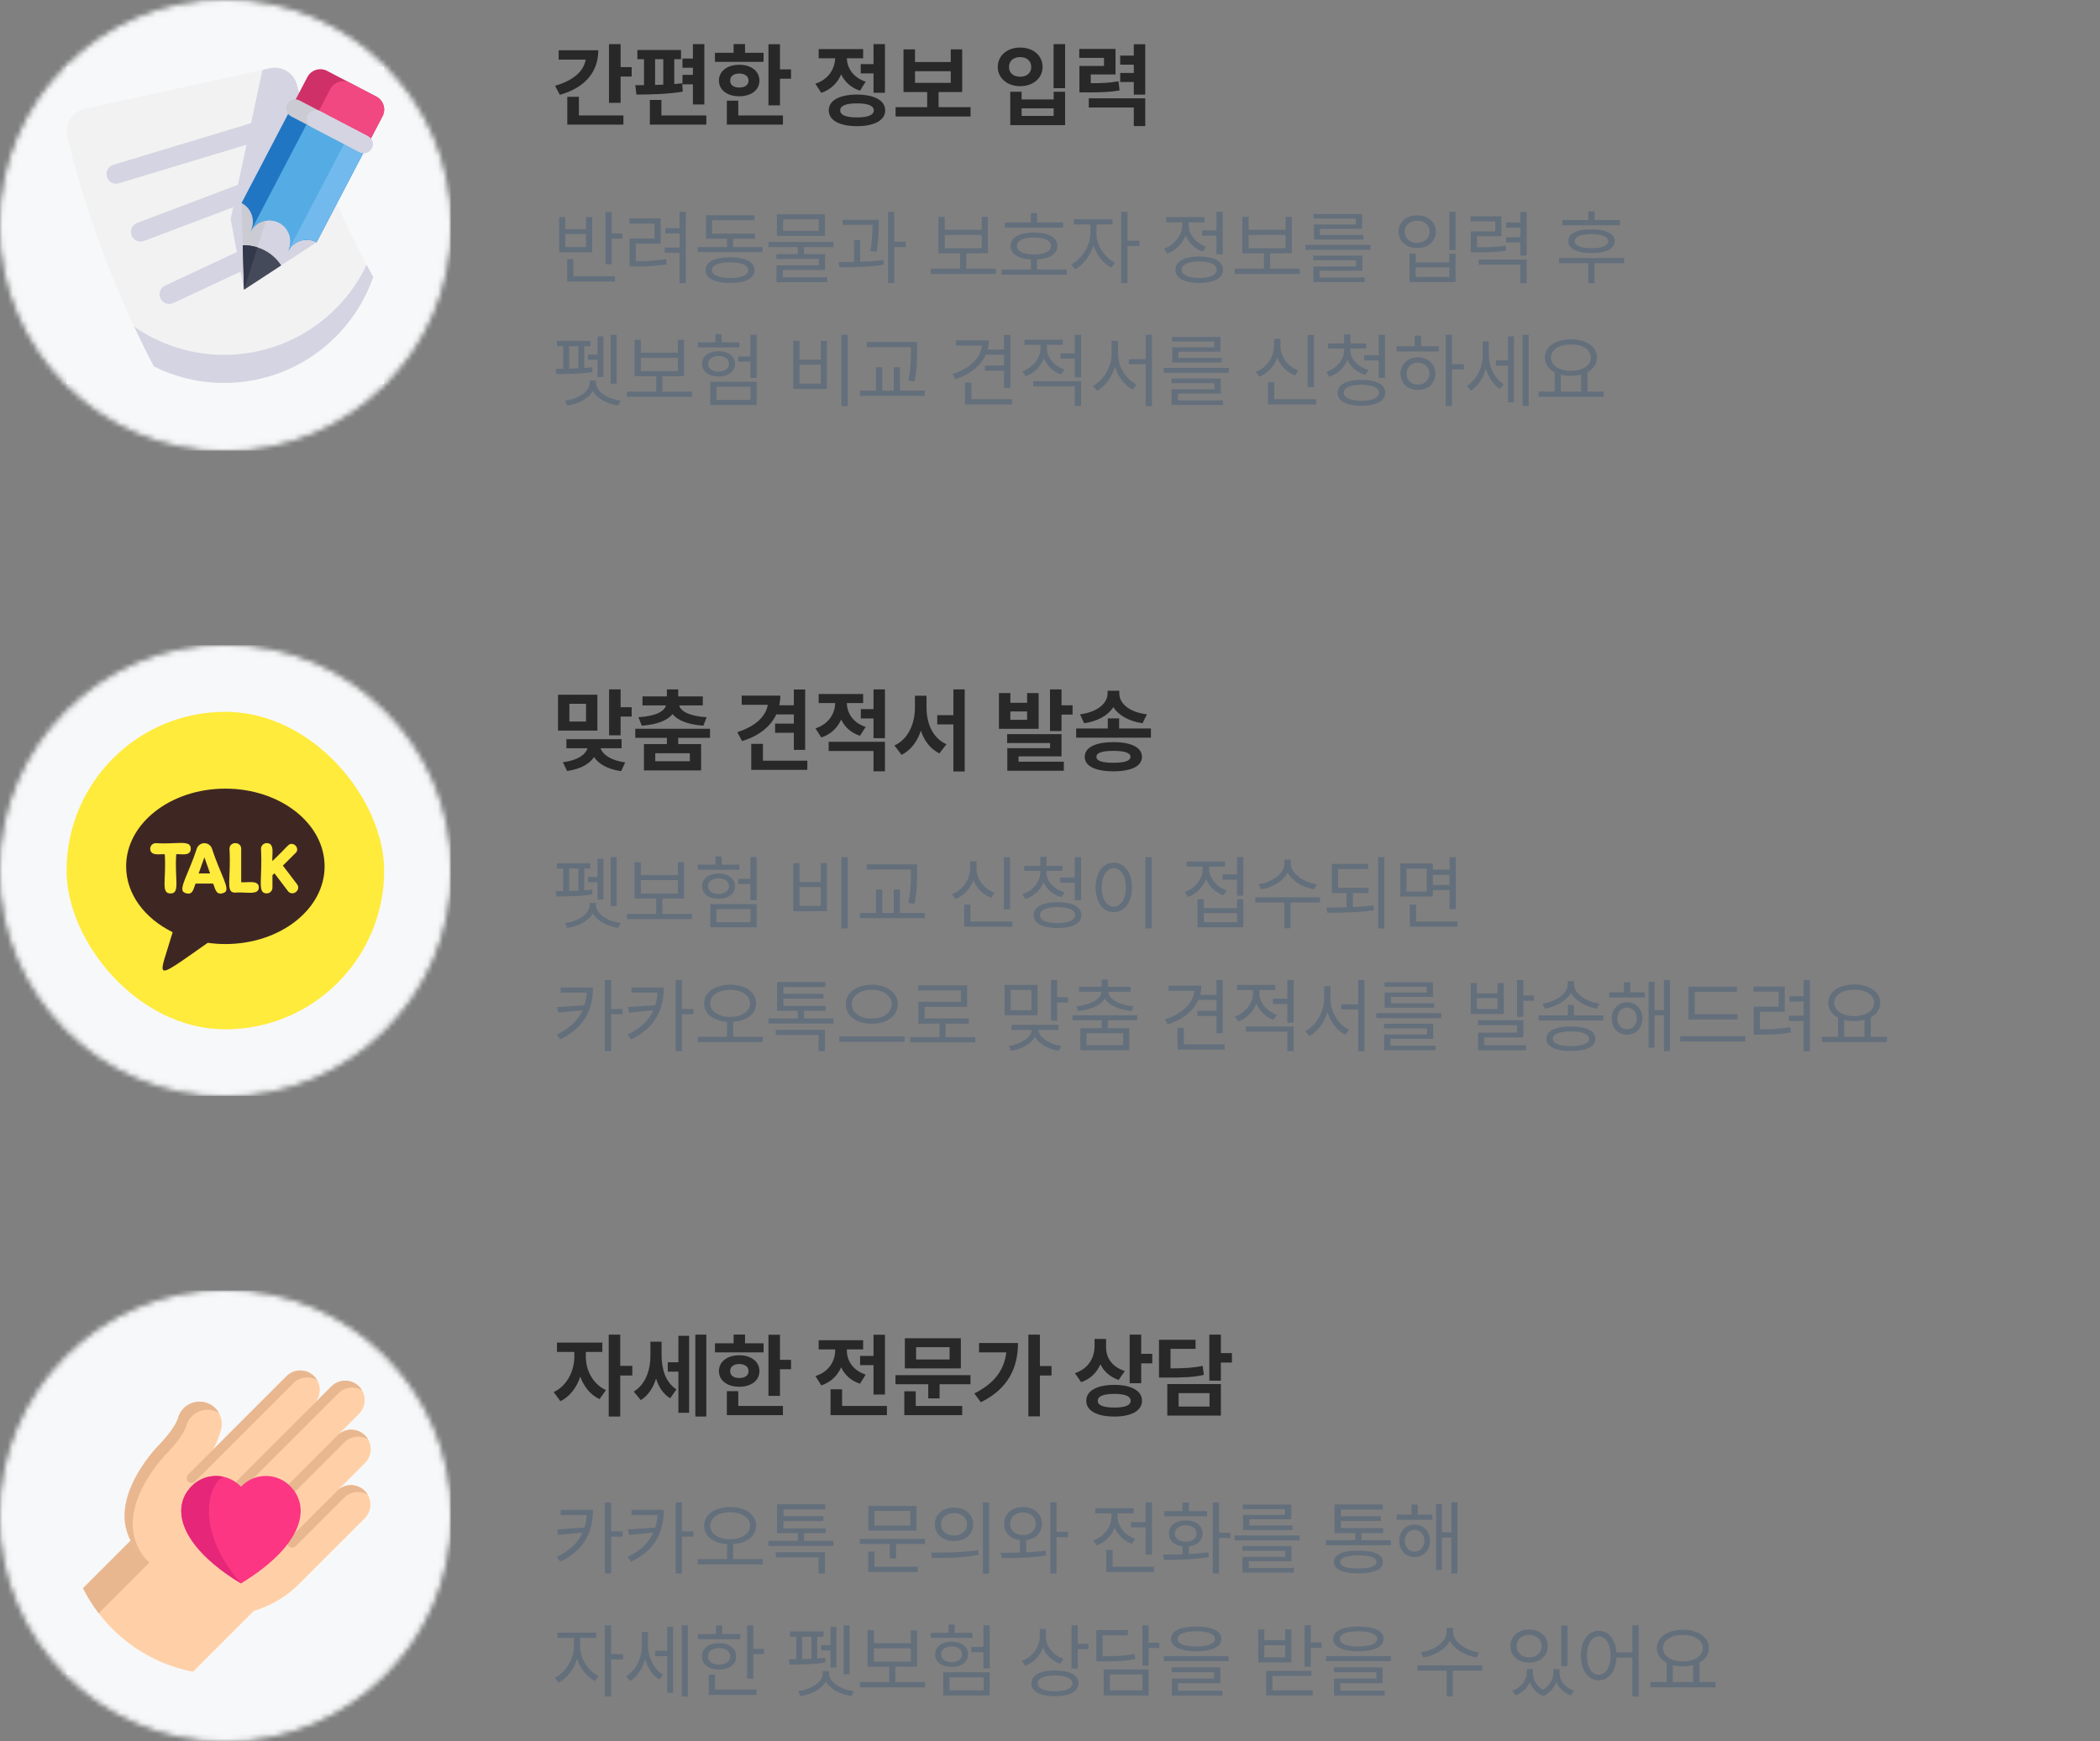 <svg width="410" height="340" viewBox="0 0 410 340" fill="none" xmlns="http://www.w3.org/2000/svg">
<rect x="0" y="0" width="410" height="340" fill="#808080" stroke="none"/>
<mask id="mask0_1328_6923" style="mask-type:alpha" maskUnits="userSpaceOnUse" x="0" y="0" width="88" height="88">
<circle cx="44" cy="44" r="43.5" fill="#F7F8F9" stroke="white"/>
</mask>
<g mask="url(#mask0_1328_6923)">
<path d="M79.835 0H8.165C3.656 0 0 3.656 0 8.165V79.835C0 84.344 3.656 88 8.165 88H79.835C84.344 88 88 84.344 88 79.835V8.165C88 3.656 84.344 0 79.835 0Z" fill="#F7F8F9"/>
</g>
<mask id="mask1_1328_6923" style="mask-type:alpha" maskUnits="userSpaceOnUse" x="13" y="13" width="62" height="62">
<circle cx="44" cy="44" r="30.5" fill="#F7F8F9" stroke="white"/>
</mask>
<g mask="url(#mask1_1328_6923)">
</g>
<g clip-path="url(#clip0_1328_6923)">
<rect width="62" height="62" transform="translate(13 13)" fill="#F7F8F9"/>
<path d="M72.861 54.077C68.688 66.124 57.242 74.774 43.775 74.774C38.841 74.774 34.179 73.613 30.045 71.55C23.686 59.399 18.603 46.606 14.884 33.376C14.259 31.157 13.674 28.925 13.128 26.683C12.535 24.252 14.064 21.807 16.509 21.271C19.467 20.623 22.424 19.973 25.382 19.324C33.641 17.513 41.898 15.7 50.157 13.889C50.518 13.81 50.88 13.73 51.24 13.651C51.729 13.545 52.217 13.437 52.707 13.33C54.084 13.028 55.45 13.396 56.469 14.223C57.2 14.813 57.752 15.64 57.996 16.622C58.004 16.652 58.011 16.684 58.02 16.714C58.553 18.842 59.131 20.956 59.754 23.055C60.51 25.599 61.331 28.122 62.218 30.62C65.093 38.725 68.654 46.572 72.861 54.077Z" fill="#F2F2F2"/>
<path d="M59.754 23.055L47.641 56.574L45.031 42.778L51.24 13.651C51.729 13.545 52.217 13.437 52.707 13.33C54.084 13.028 55.45 13.396 56.469 14.223C57.2 14.813 57.752 15.64 57.997 16.622C58.004 16.652 58.012 16.684 58.02 16.714C58.553 18.841 59.131 20.956 59.754 23.055Z" fill="#D5D4E2"/>
<path d="M72.861 54.078C68.688 66.125 57.241 74.774 43.775 74.774C38.841 74.774 34.178 73.614 30.045 71.55C28.702 68.985 27.417 66.391 26.19 63.771C27.413 64.625 28.701 65.393 30.045 66.064C34.178 68.127 38.841 69.288 43.775 69.288C56.039 69.288 66.629 62.113 71.573 51.731C71.996 52.518 72.425 53.299 72.861 54.078Z" fill="#D5D4E2"/>
<path d="M22.672 35.869C21.863 35.869 21.115 35.344 20.869 34.53C20.568 33.534 21.131 32.482 22.128 32.181L54.535 22.384C55.531 22.083 56.582 22.646 56.883 23.642C57.184 24.638 56.621 25.69 55.625 25.991L23.218 35.788C23.036 35.843 22.853 35.869 22.672 35.869Z" fill="#D5D4E2"/>
<path d="M27.446 47.175C26.685 47.175 25.969 46.711 25.684 45.956C25.316 44.983 25.806 43.896 26.779 43.528L56.674 32.223C57.648 31.855 58.735 32.346 59.103 33.319C59.471 34.292 58.981 35.38 58.007 35.748L28.112 47.052C27.893 47.135 27.668 47.175 27.446 47.175Z" fill="#D5D4E2"/>
<path d="M33.037 59.358C32.328 59.358 31.649 58.956 31.329 58.272C30.888 57.329 31.295 56.208 32.237 55.767L50.764 47.1C51.707 46.659 52.828 47.066 53.27 48.008C53.711 48.951 53.304 50.072 52.361 50.513L33.834 59.18C33.576 59.301 33.304 59.358 33.037 59.358Z" fill="#D5D4E2"/>
<path d="M61.82 47.306L54.904 51.828L47.642 56.575L47.393 47.902L47.157 39.643L50.528 39.79L59.589 40.19L61.82 47.306Z" fill="#D5D4E2"/>
<path d="M47.642 56.575L47.394 47.902L47.158 39.643L50.528 39.79L51.949 43.052L47.642 56.575Z" fill="#CBCBD3"/>
<path d="M74.675 22.712L71.725 28.357L57.062 20.693L60.013 15.049C60.743 13.651 62.468 13.111 63.865 13.841L73.467 18.86C74.865 19.59 75.405 21.315 74.675 22.712Z" fill="#CF3067"/>
<path d="M74.675 22.712L71.725 28.357L61.539 23.033L64.489 17.389C65.219 15.991 66.944 15.45 68.342 16.181L73.467 18.86C74.865 19.59 75.405 21.315 74.675 22.712Z" fill="#F14881"/>
<path d="M71.657 28.487L61.82 47.307C59.796 46.249 57.296 47.032 56.238 49.056C57.296 47.032 56.513 44.533 54.489 43.475C52.465 42.417 49.965 43.2 48.907 45.224C49.965 43.2 49.182 40.701 47.158 39.643L56.994 20.823L71.657 28.487Z" fill="#2176C4"/>
<path d="M71.657 28.487L61.82 47.307C59.796 46.249 57.297 47.032 56.239 49.056C57.297 47.032 56.513 44.533 54.489 43.475L64.326 24.655L71.657 28.487Z" fill="#72BAED"/>
<path d="M67.991 26.571L56.238 49.057C57.296 47.032 56.513 44.533 54.489 43.475C52.465 42.417 49.965 43.2 48.907 45.225L60.66 22.739L67.991 26.571Z" fill="#55ACE5"/>
<path d="M72.565 28.962C72.34 29.392 71.962 29.691 71.534 29.825C71.105 29.959 70.625 29.93 70.194 29.705L56.829 22.719C55.969 22.27 55.636 21.209 56.086 20.348C56.311 19.918 56.689 19.619 57.117 19.485C57.546 19.35 58.026 19.38 58.457 19.605L71.822 26.591C72.682 27.04 73.015 28.101 72.565 28.962Z" fill="#CBCBD3"/>
<path d="M72.565 28.962C72.34 29.393 71.962 29.691 71.534 29.825C71.105 29.96 70.625 29.93 70.194 29.705L60.852 24.822C59.992 24.372 59.659 23.311 60.108 22.451C60.334 22.02 60.711 21.722 61.14 21.587C61.568 21.453 62.049 21.483 62.479 21.708L71.822 26.591C72.682 27.041 73.015 28.102 72.565 28.962Z" fill="#D5D4E2"/>
<path d="M54.904 51.828L47.642 56.575L47.394 47.902C48.353 47.874 49.329 48.005 50.276 48.308C50.746 48.458 51.208 48.651 51.66 48.887C53.024 49.599 54.119 50.624 54.904 51.828Z" fill="#454A5B"/>
<path d="M47.642 56.575L47.394 47.902C48.353 47.874 49.329 48.005 50.276 48.308L47.642 56.575Z" fill="#33384A"/>
</g>
<path d="M121.166 8.621V13.104H123.328V14.949H121.166V20.082H118.898V8.621H121.166ZM116.807 9.816C116.807 14.141 114.1 17.164 109.301 18.518L108.369 16.742C111.946 15.74 113.977 13.886 114.346 11.645H109.072V9.816H116.807ZM121.711 22.543V24.336H110.76V18.904H113.027V22.543H121.711ZM137.514 8.621V20.398H135.281V16.461H133.242V14.615H135.281V13.227H133.242V11.434H135.281V8.621H137.514ZM132.961 9.764V11.557H131.643V16.408C132.179 16.373 132.706 16.32 133.207 16.268L133.295 17.902C130.307 18.395 126.791 18.465 124.26 18.465L124.031 16.637C124.559 16.637 125.139 16.628 125.736 16.619V11.557H124.436V9.764H132.961ZM137.9 22.543V24.336H126.879V19.52H129.129V22.543H137.9ZM127.898 16.584C128.426 16.575 128.962 16.558 129.498 16.531V11.557H127.898V16.584ZM152.279 8.639V13.543H154.441V15.371H152.279V20.574H150.029V8.639H152.279ZM149.08 10.309V12.084H139.588V10.309H143.227V8.604H145.459V10.309H149.08ZM144.334 12.646C146.654 12.646 148.271 13.895 148.271 15.74C148.271 17.586 146.654 18.799 144.334 18.799C141.996 18.799 140.361 17.586 140.361 15.74C140.361 13.895 141.996 12.646 144.334 12.646ZM144.334 14.352C143.262 14.369 142.541 14.861 142.559 15.74C142.541 16.619 143.262 17.094 144.334 17.094C145.406 17.094 146.145 16.619 146.145 15.74C146.145 14.861 145.406 14.369 144.334 14.352ZM152.859 22.543V24.336H141.908V19.66H144.141V22.543H152.859ZM172.775 8.621V18.113H170.543V14.334H168.047V12.523H170.543V8.621H172.775ZM167.309 18.465C170.719 18.482 172.811 19.607 172.828 21.559C172.811 23.492 170.719 24.635 167.309 24.635C163.898 24.635 161.807 23.492 161.807 21.559C161.807 19.607 163.898 18.482 167.309 18.465ZM167.309 20.188C165.182 20.188 164.039 20.627 164.039 21.559C164.039 22.473 165.182 22.93 167.309 22.93C169.436 22.93 170.596 22.473 170.596 21.559C170.596 20.627 169.436 20.188 167.309 20.188ZM168.521 9.588V11.381H165.34C165.393 13.244 166.518 15.125 169.014 15.951L167.906 17.709C166.14 17.138 164.927 15.977 164.232 14.527C163.521 16.162 162.246 17.48 160.348 18.131L159.188 16.355C161.815 15.477 162.993 13.385 163.055 11.381H159.838V9.588H168.521ZM189.492 20.926V22.754H174.85V20.926H181.02V17.973H176.396V9.641H178.646V12.119H185.625V9.641H187.857V17.973H183.252V20.926H189.492ZM178.646 16.18H185.625V13.912H178.646V16.18ZM207.949 8.621V17.217H205.699V8.621H207.949ZM199.459 17.92V19.414H205.717V17.92H207.949V24.441H197.244V17.92H199.459ZM199.459 22.631H205.717V21.154H199.459V22.631ZM199.178 9.289C201.674 9.271 203.555 10.836 203.555 13.086C203.555 15.266 201.674 16.83 199.178 16.83C196.682 16.83 194.801 15.266 194.801 13.086C194.801 10.836 196.682 9.271 199.178 9.289ZM199.178 11.152C197.895 11.152 196.98 11.873 196.998 13.086C196.98 14.281 197.895 14.984 199.178 14.984C200.426 14.984 201.34 14.281 201.34 13.086C201.34 11.873 200.426 11.152 199.178 11.152ZM217.793 9.553V14.545H212.959V16.25C215.341 16.25 216.747 16.171 218.373 15.863L218.584 17.656C216.721 17.99 215.033 18.043 211.939 18.043H210.744V12.875H215.543V11.31H210.709V9.553H217.793ZM223.594 8.639V18.482H221.361V16.021H218.707V14.246H221.361V12.629H218.707V10.854H221.361V8.639H223.594ZM223.594 19.203V24.617H221.361V20.996H212.572V19.203H223.594Z" fill="#282828"/>
<path d="M119.422 41.391V45.594H121.516V46.625H119.422V51.594H118.203V41.391H119.422ZM120.062 53.938V54.969H110.734V50.594H111.938V53.938H120.062ZM110.359 42.391V44.734H114.406V42.391H115.625V49.25H109.156V42.391H110.359ZM110.359 48.25H114.406V45.703H110.359V48.25ZM133.891 41.375V55.297H132.672V49.375H129.781V48.344H132.672V45.578H129.891V44.547H132.672V41.375H133.891ZM128.984 42.641V47.578H124.141V51C126.227 50.992 127.953 50.914 130.062 50.594L130.172 51.625C127.953 51.969 126.172 52.047 123.953 52.047H122.922V46.578H127.781V43.656H122.875V42.641H128.984ZM148.891 48.25V49.234H136.219V48.25H141.953V46.625H137.828V42.031H147.312V43.016H139.031V45.625H147.406V46.625H143.141V48.25H148.891ZM142.547 50.25C145.531 50.25 147.312 51.156 147.328 52.75C147.312 54.359 145.531 55.25 142.547 55.266C139.547 55.25 137.75 54.359 137.75 52.75C137.75 51.156 139.547 50.25 142.547 50.25ZM142.547 51.219C140.312 51.219 138.984 51.797 139 52.75C138.984 53.719 140.312 54.281 142.547 54.281C144.75 54.281 146.094 53.719 146.094 52.75C146.094 51.797 144.75 51.219 142.547 51.219ZM162.703 47.25V48.25H156.969V49.625H161.078V52.734H152.828V54.141H161.5V55.109H151.609V51.812H159.875V50.578H151.578V49.625H155.75V48.25H150.047V47.25H162.703ZM161.062 41.844V46.078H151.688V41.844H161.062ZM152.906 42.828V45.094H159.844V42.828H152.906ZM171.578 42.922V43.641C171.562 44.734 171.562 46.578 171.172 49.156L169.938 49.047C170.312 46.719 170.344 45.031 170.344 43.922H164.516V42.922H171.578ZM167.938 46.891V51.109C169.477 51.055 171.055 50.953 172.5 50.781L172.562 51.703C169.641 52.156 166.375 52.219 163.891 52.203L163.734 51.188C164.648 51.18 165.664 51.172 166.734 51.141V46.891H167.938ZM174.594 41.375V47.188H176.844V48.25H174.594V55.266H173.375V41.375H174.594ZM194.438 52.469V53.484H181.719V52.469H187.438V49.469H183.219V42.359H184.453V44.875H191.672V42.359H192.875V49.469H188.641V52.469H194.438ZM184.453 48.469H191.672V45.875H184.453V48.469ZM207.547 43.438V44.453H196.172V43.438H201.266V41.609H202.469V43.438H207.547ZM208.266 52.625V53.641H195.547V52.625H201.266V50.672C198.797 50.539 197.297 49.578 197.312 48.016C197.297 46.359 199.047 45.391 201.875 45.406C204.672 45.391 206.438 46.359 206.438 48.016C206.438 49.578 204.922 50.539 202.469 50.672V52.625H208.266ZM201.875 46.375C199.797 46.375 198.531 46.984 198.547 48.016C198.531 49.078 199.797 49.672 201.875 49.688C203.922 49.672 205.188 49.078 205.188 48.016C205.188 46.984 203.922 46.375 201.875 46.375ZM214.078 45.641C214.062 47.875 215.672 50.328 217.688 51.281L216.984 52.25C215.422 51.492 214.102 49.836 213.484 47.953C212.844 50 211.445 51.797 209.891 52.594L209.141 51.625C211.141 50.656 212.859 48.016 212.875 45.641V43.828H209.641V42.812H217.203V43.828H214.078V45.641ZM220.125 41.375V47H222.453V48.047H220.125V55.266H218.906V41.375H220.125ZM238.734 41.375V49.656H237.5V46.016H234.703V45H237.5V41.375H238.734ZM234.125 50.094C237.016 50.094 238.781 51.031 238.781 52.672C238.781 54.312 237.016 55.25 234.125 55.266C231.234 55.25 229.469 54.312 229.469 52.672C229.469 51.031 231.234 50.094 234.125 50.094ZM234.125 51.047C232 51.047 230.672 51.656 230.688 52.672C230.672 53.672 232 54.281 234.125 54.281C236.25 54.281 237.562 53.672 237.562 52.672C237.562 51.656 236.25 51.047 234.125 51.047ZM232.047 43.922C232.047 45.734 233.438 47.453 235.469 48.156L234.828 49.141C233.266 48.578 232.055 47.414 231.469 45.969C230.859 47.602 229.57 48.906 227.922 49.531L227.281 48.547C229.344 47.797 230.812 45.922 230.812 43.938V43.422H227.672V42.391H235.156V43.422H232.047V43.922ZM253.766 52.469V53.484H241.047V52.469H246.766V49.469H242.547V42.359H243.781V44.875H251V42.359H252.203V49.469H247.969V52.469H253.766ZM243.781 48.469H251V45.875H243.781V48.469ZM267.578 47.828V48.797H254.859V47.828H267.578ZM265.984 49.906V52.859H257.641V54.188H266.438V55.078H256.406V52.016H264.766V50.828H256.391V49.906H265.984ZM265.938 41.797V44.672H257.734V45.891H266.188V46.781H256.516V43.828H264.703V42.688H256.469V41.797H265.938ZM284.188 41.375V48.828H282.969V41.375H284.188ZM276.406 49.531V51.219H282.969V49.531H284.188V55.078H275.188V49.531H276.406ZM276.406 54.078H282.969V52.203H276.406V54.078ZM276.688 42.062C278.797 42.047 280.328 43.344 280.328 45.25C280.328 47.141 278.797 48.438 276.688 48.438C274.578 48.438 273.047 47.141 273.047 45.25C273.047 43.344 274.578 42.047 276.688 42.062ZM276.688 43.094C275.266 43.078 274.234 43.984 274.25 45.25C274.234 46.516 275.266 47.422 276.688 47.422C278.094 47.422 279.125 46.516 279.125 45.25C279.125 43.984 278.094 43.078 276.688 43.094ZM293.141 42.234V46.125H288.359V48.281C290.969 48.281 292.312 48.242 293.953 47.938L294.078 48.953C292.344 49.234 290.938 49.281 288.125 49.281H287.141V45.188H291.922V43.219H287.109V42.234H293.141ZM298.062 41.391V49.922H296.828V47.344H294.062V46.328H296.828V44.453H294.062V43.453H296.828V41.391H298.062ZM298.062 50.672V55.297H296.828V51.672H288.703V50.672H298.062ZM316.312 42.969V43.984H305.047V42.969H310.109V41.297H311.312V42.969H316.312ZM317.109 50.375V51.391H311.312V55.297H310.109V51.391H304.391V50.375H317.109ZM310.719 44.781C313.547 44.781 315.25 45.609 315.25 47.109C315.25 48.578 313.547 49.406 310.719 49.422C307.875 49.406 306.172 48.578 306.188 47.109C306.172 45.609 307.875 44.781 310.719 44.781ZM310.719 45.719C308.641 45.719 307.438 46.234 307.453 47.109C307.438 47.969 308.641 48.469 310.719 48.469C312.766 48.469 313.969 47.969 313.984 47.109C313.969 46.234 312.766 45.719 310.719 45.719ZM120.391 65.375V74.922H119.219V65.375H120.391ZM117.812 65.688V73.641H116.656V70.266H114.797V69.25H116.656V65.688H117.812ZM115.281 66.578V67.609H114.062V71.859C114.602 71.82 115.125 71.773 115.609 71.719L115.656 72.641C113.422 73.031 110.5 73.047 108.641 73.047L108.5 72.016C108.93 72.016 109.422 72.016 109.953 72V67.609H108.75V66.578H115.281ZM116.359 74.75C116.359 76.531 118.734 77.922 121.188 78.25L120.703 79.203C118.617 78.883 116.594 77.867 115.75 76.359C114.891 77.867 112.891 78.883 110.781 79.203L110.328 78.25C112.766 77.922 115.125 76.531 115.125 74.75V74.312H116.359V74.75ZM111.109 71.984C111.703 71.977 112.312 71.953 112.922 71.922V67.609H111.109V71.984ZM135.109 76.469V77.484H122.391V76.469H128.109V73.469H123.891V66.359H125.125V68.875H132.344V66.359H133.547V73.469H129.312V76.469H135.109ZM125.125 72.469H132.344V69.875H125.125V72.469ZM147.734 65.375V73.797H146.5V70.625H144.141V69.609H146.5V65.375H147.734ZM147.734 74.547V79.078H138.656V74.547H147.734ZM139.875 75.531V78.078H146.531V75.531H139.875ZM144.344 66.844V67.844H136.234V66.844H139.688V65.25H140.891V66.844H144.344ZM140.281 68.562C142.172 68.562 143.5 69.578 143.516 71.031C143.5 72.531 142.172 73.516 140.281 73.516C138.391 73.516 137.062 72.531 137.062 71.031C137.062 69.578 138.391 68.562 140.281 68.562ZM140.281 69.516C139.078 69.516 138.234 70.141 138.234 71.031C138.234 71.953 139.078 72.562 140.281 72.578C141.484 72.562 142.328 71.953 142.328 71.031C142.328 70.141 141.484 69.516 140.281 69.516ZM165.516 65.375V79.297H164.281V65.375H165.516ZM156.094 66.562V70.234H160.234V66.562H161.438V75.938H154.875V66.562H156.094ZM156.094 74.906H160.234V71.219H156.094V74.906ZM179.047 66.781V68.328C179.047 70.109 179.047 71.906 178.547 74.484L177.344 74.344C177.844 71.891 177.844 70.062 177.844 68.328V67.797H169.219V66.781H179.047ZM180.547 76.281V77.297H167.891V76.281H171.031V71.703H172.25V76.281H174.5V71.703H175.703V76.281H180.547ZM197.25 65.391V75.75H196.016V72.391H192.281V71.375H196.016V69.266H192.469C191.492 71.461 189.359 73.133 186.516 74.047L185.969 73.062C189.219 71.992 191.453 69.992 191.719 67.484H186.656V66.469H193.062C193.062 67.094 192.977 67.695 192.828 68.266H196.016V65.391H197.25ZM197.609 77.938V78.969H188.406V74.719H189.656V77.938H197.609ZM204.391 67.938C204.391 69.75 205.781 71.469 207.812 72.172L207.172 73.141C205.602 72.578 204.391 71.414 203.797 69.984C203.195 71.586 201.914 72.867 200.266 73.469L199.625 72.5C201.672 71.766 203.156 69.906 203.156 67.953V67.344H200.016V66.344H207.5V67.344H204.391V67.938ZM211.078 74.438V79.266H209.844V75.453H201.734V74.438H211.078ZM211.078 65.375V73.703H209.844V70.047H207.062V69.016H209.844V65.375H211.078ZM218.281 69.109C218.281 71.625 219.891 74.156 221.906 75.078L221.172 76.078C219.594 75.266 218.289 73.602 217.672 71.625C217.055 73.703 215.75 75.484 214.172 76.328L213.375 75.344C215.406 74.344 217.031 71.672 217.031 69.109V66.578H218.281V69.109ZM224.906 65.375V79.297H223.688V71.125H220.391V70.125H223.688V65.375H224.906ZM239.922 71.828V72.797H227.203V71.828H239.922ZM238.328 73.906V76.859H229.984V78.188H238.781V79.078H228.75V76.016H237.109V74.828H228.734V73.906H238.328ZM238.281 65.797V68.672H230.078V69.891H238.531V70.781H228.859V67.828H237.047V66.688H228.812V65.797H238.281ZM256.531 65.391V75.578H255.312V65.391H256.531ZM256.969 77.938V78.969H247.562V74.641H248.781V77.938H256.969ZM249.984 67.562C249.969 69.672 251.422 71.578 253.484 72.328L252.844 73.312C251.234 72.695 249.984 71.445 249.375 69.844C248.758 71.547 247.492 72.914 245.875 73.562L245.203 72.609C247.312 71.797 248.734 69.75 248.734 67.562V66.172H249.984V67.562ZM263.625 68.359C263.625 70.094 265.125 71.641 267.172 72.25L266.578 73.203C264.969 72.727 263.68 71.672 263.062 70.297C262.453 71.82 261.188 73.016 259.531 73.562L258.938 72.625C260.984 71.938 262.422 70.25 262.422 68.359V68.062H259.281V67.078H262.422V65.312H263.656V67.078H266.766V68.062H263.625V68.359ZM270.406 65.375V73.797H269.172V70.375H266.328V69.359H269.172V65.375H270.406ZM265.797 74.172C268.688 74.172 270.453 75.078 270.453 76.703C270.453 78.312 268.688 79.234 265.797 79.234C262.906 79.234 261.141 78.312 261.141 76.703C261.141 75.078 262.906 74.172 265.797 74.172ZM265.797 75.125C263.672 75.141 262.344 75.719 262.359 76.703C262.344 77.672 263.672 78.266 265.797 78.266C267.938 78.266 269.234 77.672 269.234 76.703C269.234 75.719 267.938 75.141 265.797 75.125ZM283.469 65.375V71.109H285.797V72.125H283.469V79.266H282.25V65.375H283.469ZM280.906 67.609V68.625H272.641V67.609H276.219V65.547H277.438V67.609H280.906ZM276.844 69.781C278.812 69.781 280.234 71.094 280.25 72.969C280.234 74.844 278.812 76.156 276.844 76.156C274.859 76.156 273.422 74.844 273.438 72.969C273.422 71.094 274.859 69.781 276.844 69.781ZM276.844 70.812C275.547 70.812 274.594 71.719 274.609 72.969C274.594 74.234 275.547 75.125 276.844 75.109C278.125 75.125 279.062 74.234 279.078 72.969C279.062 71.719 278.125 70.812 276.844 70.812ZM290.672 69.328C290.672 71.531 291.75 73.922 293.594 75.016L292.891 75.969C291.555 75.156 290.594 73.672 290.109 71.984C289.594 73.828 288.562 75.414 287.172 76.266L286.391 75.344C288.312 74.219 289.484 71.75 289.484 69.375V66.688H290.672V69.328ZM298.453 65.375V79.266H297.266V65.375H298.453ZM295.578 65.672V78.562H294.422V71.406H292.062V70.359H294.422V65.672H295.578ZM313.094 76.453V77.484H300.375V76.453H303.531V72.703C302.344 72.086 301.625 71.086 301.625 69.828C301.625 67.672 303.734 66.266 306.703 66.25C309.672 66.266 311.781 67.672 311.781 69.828C311.781 71.062 311.086 72.055 309.938 72.672V76.453H313.094ZM306.703 67.266C304.422 67.25 302.812 68.281 302.812 69.828C302.812 71.375 304.422 72.422 306.703 72.422C308.969 72.422 310.594 71.375 310.594 69.828C310.594 68.281 308.969 67.25 306.703 67.266ZM304.734 76.453H308.703V73.141C308.102 73.305 307.43 73.391 306.703 73.391C305.992 73.391 305.328 73.312 304.734 73.156V76.453Z" fill="#646F7C"/>
<mask id="mask2_1328_6923" style="mask-type:alpha" maskUnits="userSpaceOnUse" x="0" y="126" width="88" height="88">
<circle cx="44" cy="170" r="43.5" fill="#F7F8F9" stroke="white"/>
</mask>
<g mask="url(#mask2_1328_6923)">
<path d="M79.835 126H8.165C3.656 126 0 129.656 0 134.165V205.835C0 210.344 3.656 214 8.165 214H79.835C84.344 214 88 210.344 88 205.835V134.165C88 129.656 84.344 126 79.835 126Z" fill="#F7F8F9"/>
<g clip-path="url(#clip1_1328_6923)">
<rect x="13" y="139" width="62" height="62" rx="31" fill="#F7F8F9"/>
<path d="M69.247 139H18.753C15.575 139 13 141.576 13 144.753V195.247C13 198.424 15.575 201 18.753 201H69.247C72.424 201 75 198.424 75 195.247V144.753C75 141.576 72.424 139 69.247 139Z" fill="#FFEB3B"/>
<path d="M39.903 167.411L38.786 170.56H41.016L39.903 167.411ZM39.903 167.411L38.786 170.56H41.016L39.903 167.411ZM44 154C33.301 154 24.625 160.792 24.625 169.172C24.625 174.594 28.25 179.346 33.707 182.03C30.998 191.313 29.405 191.919 40.558 184.109C41.699 184.269 42.849 184.349 44 184.348C54.699 184.348 63.375 177.553 63.375 169.172C63.375 160.792 54.699 154 44 154ZM33.287 174.471C31.353 174.471 32.495 171.797 32.171 166.816C31.466 166.696 29.328 167.295 29.328 165.727C29.33 165.438 29.446 165.162 29.651 164.958C29.857 164.755 30.134 164.641 30.423 164.642C34.489 164.931 37.243 163.885 37.243 165.727C37.243 167.323 35.186 166.682 34.404 166.816C34.08 171.779 35.218 174.471 33.287 174.471ZM43.799 174.301C42.062 175.091 42.02 173.312 41.605 172.54H38.198C37.779 173.329 37.744 175.105 36.003 174.301C34.697 173.703 36.824 170.662 38.413 165.734C38.515 165.419 38.714 165.145 38.981 164.95C39.248 164.756 39.571 164.651 39.901 164.651C40.232 164.651 40.554 164.756 40.822 164.95C41.089 165.145 41.288 165.419 41.39 165.734C43.01 170.758 45.113 173.703 43.799 174.301ZM45.864 174.301C43.993 174.301 45.131 171.776 44.807 165.741C44.807 164.272 47.089 164.276 47.089 165.741V172.272C48.167 172.417 50.535 171.74 50.535 173.29C50.521 174.929 47.977 174.101 45.864 174.309V174.301ZM56.199 173.981L53.578 170.529L53.191 170.916V173.343C53.191 173.49 53.162 173.635 53.105 173.771C53.049 173.906 52.966 174.029 52.862 174.133C52.758 174.236 52.635 174.318 52.499 174.374C52.363 174.429 52.217 174.457 52.071 174.456C50.13 174.456 51.292 171.659 50.954 165.748C50.956 165.453 51.074 165.171 51.283 164.963C51.493 164.755 51.776 164.639 52.071 164.639C53.758 164.639 53.029 167.024 53.187 168.137C56.358 165.111 56.277 164.79 56.928 164.79C57.827 164.79 58.376 165.907 57.777 166.499L55.23 169.028L57.982 172.649C58.88 173.822 57.087 175.161 56.199 173.988V173.981ZM38.786 170.56H41.016L39.903 167.411L38.786 170.56ZM39.903 167.411L38.786 170.56H41.016L39.903 167.411ZM39.903 167.411L38.786 170.56H41.016L39.903 167.411Z" fill="#3E2723"/>
</g>
</g>
<path d="M116.631 135.658V142.672H108.949V135.658H116.631ZM111.164 137.434V140.896H114.416V137.434H111.164ZM121.166 134.621V138.102H123.328V139.93H121.166V143.586H118.916V134.621H121.166ZM121.359 144.342V146.117H117.264C117.642 147.312 119.224 148.499 122.062 148.877L121.271 150.582C118.705 150.239 116.895 149.211 115.98 147.84C115.058 149.211 113.256 150.222 110.707 150.547L109.898 148.842C112.781 148.49 114.328 147.348 114.697 146.117H110.584V144.342H121.359ZM138.621 142.303V144.078H132.416V145.309H136.881V150.441H125.719V145.309H130.201V144.078H124.031V142.303H138.621ZM132.416 134.621V135.992H137.215V137.75H132.609C132.882 138.857 134.517 139.851 137.971 140.053L137.32 141.705C134.358 141.503 132.311 140.694 131.309 139.438C130.298 140.694 128.25 141.503 125.297 141.705L124.646 140.053C128.127 139.851 129.727 138.857 130.025 137.75H125.438V135.992H130.201V134.621H132.416ZM127.934 147.084V148.648H134.684V147.084H127.934ZM157.201 134.639V146.434H154.986V143.094H151.33V141.301H154.986V139.508H151.559C150.416 141.942 148.096 143.744 144.879 144.711L143.947 142.971C147.357 141.89 149.502 139.991 149.906 137.627H144.809V135.834H152.35C152.35 136.484 152.279 137.117 152.156 137.715H154.986V134.639H157.201ZM157.623 148.543V150.336H146.672V145.256H148.957V148.543H157.623ZM168.521 135.518V137.293H165.34C165.357 139.183 166.482 141.116 169.014 141.951L167.906 143.674C166.131 143.111 164.918 141.951 164.232 140.51C163.512 142.109 162.237 143.401 160.348 144.008L159.205 142.232C161.833 141.389 163.028 139.288 163.055 137.293H159.838V135.518H168.521ZM172.775 144.852V150.617H170.543V146.645H161.789V144.852H172.775ZM172.775 134.621V144.148H170.543V140.299H168.064V138.471H170.543V134.621H172.775ZM180.896 138.242C180.896 141.248 182.109 144.166 184.781 145.326L183.41 147.119C181.635 146.249 180.448 144.658 179.789 142.689C179.086 144.781 177.855 146.495 176.027 147.4L174.621 145.572C177.363 144.342 178.611 141.248 178.629 138.242V135.852H180.896V138.242ZM188.35 134.621V150.652H186.135V141.459H182.988V139.648H186.135V134.621H188.35ZM197.262 135.342V137.24H200.531V135.342H202.781V142.32H195.029V135.342H197.262ZM197.262 140.562H200.531V138.928H197.262V140.562ZM207.246 134.621V137.732H209.408V139.543H207.246V142.76H204.996V134.621H207.246ZM207.246 143.357V147.699H198.861V148.736H207.703V150.512H196.664V146.1H205.014V145.098H196.629V143.357H207.246ZM218.496 140.281V142.25H224.701V144.043H210.111V142.25H216.281V140.281H218.496ZM218.531 135.412C218.531 137.275 220.324 139.051 223.928 139.49L223.066 141.23C220.368 140.826 218.382 139.692 217.371 138.084C216.343 139.692 214.356 140.835 211.658 141.23L210.867 139.49C214.4 139.051 216.246 137.223 216.246 135.412V134.885H218.531V135.412ZM217.389 144.922C220.869 144.922 222.943 145.959 222.961 147.787C222.943 149.615 220.869 150.617 217.389 150.617C213.873 150.617 211.781 149.615 211.781 147.787C211.781 145.959 213.873 144.922 217.389 144.922ZM217.389 146.627C215.156 146.627 214.049 146.996 214.066 147.787C214.049 148.578 215.156 148.947 217.389 148.947C219.568 148.947 220.693 148.578 220.711 147.787C220.693 146.996 219.568 146.627 217.389 146.627Z" fill="#282828"/>
<path d="M120.391 167.375V176.922H119.219V167.375H120.391ZM117.812 167.688V175.641H116.656V172.266H114.797V171.25H116.656V167.688H117.812ZM115.281 168.578V169.609H114.062V173.859C114.602 173.82 115.125 173.773 115.609 173.719L115.656 174.641C113.422 175.031 110.5 175.047 108.641 175.047L108.5 174.016C108.93 174.016 109.422 174.016 109.953 174V169.609H108.75V168.578H115.281ZM116.359 176.75C116.359 178.531 118.734 179.922 121.188 180.25L120.703 181.203C118.617 180.883 116.594 179.867 115.75 178.359C114.891 179.867 112.891 180.883 110.781 181.203L110.328 180.25C112.766 179.922 115.125 178.531 115.125 176.75V176.312H116.359V176.75ZM111.109 173.984C111.703 173.977 112.312 173.953 112.922 173.922V169.609H111.109V173.984ZM135.109 178.469V179.484H122.391V178.469H128.109V175.469H123.891V168.359H125.125V170.875H132.344V168.359H133.547V175.469H129.312V178.469H135.109ZM125.125 174.469H132.344V171.875H125.125V174.469ZM147.734 167.375V175.797H146.5V172.625H144.141V171.609H146.5V167.375H147.734ZM147.734 176.547V181.078H138.656V176.547H147.734ZM139.875 177.531V180.078H146.531V177.531H139.875ZM144.344 168.844V169.844H136.234V168.844H139.688V167.25H140.891V168.844H144.344ZM140.281 170.562C142.172 170.562 143.5 171.578 143.516 173.031C143.5 174.531 142.172 175.516 140.281 175.516C138.391 175.516 137.062 174.531 137.062 173.031C137.062 171.578 138.391 170.562 140.281 170.562ZM140.281 171.516C139.078 171.516 138.234 172.141 138.234 173.031C138.234 173.953 139.078 174.562 140.281 174.578C141.484 174.562 142.328 173.953 142.328 173.031C142.328 172.141 141.484 171.516 140.281 171.516ZM165.516 167.375V181.297H164.281V167.375H165.516ZM156.094 168.562V172.234H160.234V168.562H161.438V177.938H154.875V168.562H156.094ZM156.094 176.906H160.234V173.219H156.094V176.906ZM179.047 168.781V170.328C179.047 172.109 179.047 173.906 178.547 176.484L177.344 176.344C177.844 173.891 177.844 172.062 177.844 170.328V169.797H169.219V168.781H179.047ZM180.547 178.281V179.297H167.891V178.281H171.031V173.703H172.25V178.281H174.5V173.703H175.703V178.281H180.547ZM197.203 167.391V177.578H195.984V167.391H197.203ZM197.641 179.938V180.969H188.234V176.641H189.453V179.938H197.641ZM190.656 169.562C190.641 171.672 192.094 173.578 194.156 174.328L193.516 175.312C191.906 174.695 190.656 173.445 190.047 171.844C189.43 173.547 188.164 174.914 186.547 175.562L185.875 174.609C187.984 173.797 189.406 171.75 189.406 169.562V168.172H190.656V169.562ZM204.297 170.359C204.297 172.094 205.797 173.641 207.844 174.25L207.25 175.203C205.641 174.727 204.352 173.672 203.734 172.297C203.125 173.82 201.859 175.016 200.203 175.562L199.609 174.625C201.656 173.938 203.094 172.25 203.094 170.359V170.062H199.953V169.078H203.094V167.312H204.328V169.078H207.438V170.062H204.297V170.359ZM211.078 167.375V175.797H209.844V172.375H207V171.359H209.844V167.375H211.078ZM206.469 176.172C209.359 176.172 211.125 177.078 211.125 178.703C211.125 180.312 209.359 181.234 206.469 181.234C203.578 181.234 201.812 180.312 201.812 178.703C201.812 177.078 203.578 176.172 206.469 176.172ZM206.469 177.125C204.344 177.141 203.016 177.719 203.031 178.703C203.016 179.672 204.344 180.266 206.469 180.266C208.609 180.266 209.906 179.672 209.906 178.703C209.906 177.719 208.609 177.141 206.469 177.125ZM224.844 167.375V181.297H223.609V167.375H224.844ZM217.453 168.453C219.516 168.469 221 170.344 221 173.297C221 176.25 219.516 178.125 217.453 178.125C215.375 178.125 213.906 176.25 213.906 173.297C213.906 170.344 215.375 168.469 217.453 168.453ZM217.453 169.547C216.062 169.562 215.094 171.031 215.094 173.297C215.094 175.562 216.062 177.031 217.453 177.031C218.844 177.031 219.812 175.562 219.812 173.297C219.812 171.031 218.844 169.562 217.453 169.547ZM242.734 167.375V174.922H241.516V171.781H238.703V170.75H241.516V167.375H242.734ZM235.031 175.594V177.328H241.516V175.594H242.734V181.078H233.797V175.594H235.031ZM235.031 180.078H241.516V178.312H235.031V180.078ZM236.062 169.641C236.062 171.422 237.453 173.172 239.484 173.875L238.844 174.828C237.273 174.258 236.062 173.094 235.469 171.656C234.867 173.266 233.586 174.555 231.938 175.156L231.297 174.188C233.344 173.453 234.828 171.609 234.828 169.641V169.234H231.688V168.219H239.172V169.234H236.062V169.641ZM252.031 168.672C252.031 170.625 254.594 172.328 257.094 172.672L256.594 173.672C254.438 173.312 252.305 172.117 251.406 170.406C250.516 172.125 248.375 173.312 246.219 173.672L245.719 172.672C248.219 172.328 250.766 170.656 250.766 168.672V167.875H252.031V168.672ZM257.719 175.203V176.234H251.969V181.266H250.766V176.234H245.062V175.203H257.719ZM267.172 173.375V174.391H264.125V177.125C265.484 177.07 266.852 176.977 268.141 176.828L268.234 177.75C265.156 178.203 261.797 178.25 259.141 178.25L258.969 177.219C260.18 177.219 261.523 177.211 262.906 177.172V174.391H260.031V168.703H267.109V169.703H261.234V173.375H267.172ZM270.281 167.375V181.297H269.062V167.375H270.281ZM279.75 168.594V169.828H283V167.391H284.234V177.531H283V173.828H279.75V175.078H273.375V168.594H279.75ZM274.594 169.609V174.094H278.547V169.609H274.594ZM284.547 179.938V180.969H275.25V176.625H276.484V179.938H284.547ZM279.75 172.812H283V170.859H279.75V172.812ZM115.766 192.828C115.75 196.844 114.391 200.516 109.391 202.969L108.703 202.031C111.32 200.766 112.891 199.156 113.734 197.281L108.969 197.734L108.766 196.656L114.109 196.297C114.352 195.516 114.492 194.695 114.547 193.844H109.469V192.828H115.766ZM119.312 191.375V197.031H121.562V198.062H119.312V205.266H118.094V191.375H119.312ZM129.594 192.828C129.578 196.844 128.219 200.516 123.219 202.969L122.531 202.031C125.148 200.766 126.719 199.156 127.562 197.281L122.797 197.734L122.594 196.656L127.938 196.297C128.18 195.516 128.32 194.695 128.375 193.844H123.297V192.828H129.594ZM133.141 191.375V197.031H135.391V198.062H133.141V205.266H131.922V191.375H133.141ZM142.547 192.281C145.5 192.297 147.625 193.734 147.625 195.922C147.625 197.992 145.781 199.367 143.141 199.531V202.453H148.938V203.484H136.219V202.453H141.938V199.531C139.305 199.359 137.469 197.984 137.469 195.922C137.469 193.734 139.594 192.297 142.547 192.281ZM142.547 193.297C140.297 193.297 138.656 194.359 138.656 195.922C138.656 197.531 140.297 198.562 142.547 198.578C144.797 198.562 146.438 197.531 146.438 195.922C146.438 194.359 144.797 193.297 142.547 193.297ZM162.703 198.875V199.875H150.031V198.875H155.75V197.391H151.719V191.75H161.125V192.734H152.953V194.062H160.75V195.016H152.953V196.438H161.203V197.391H156.969V198.875H162.703ZM161.062 201.109V205.266H159.812V202.109H151.453V201.109H161.062ZM170.203 192.281C173.109 192.281 175.281 193.797 175.281 196.094C175.281 198.406 173.109 199.922 170.203 199.906C167.297 199.922 165.125 198.406 165.125 196.094C165.125 193.797 167.297 192.281 170.203 192.281ZM170.203 193.281C167.969 193.266 166.281 194.438 166.297 196.094C166.281 197.781 167.969 198.906 170.203 198.906C172.422 198.906 174.094 197.781 174.094 196.094C174.094 194.438 172.422 193.266 170.203 193.281ZM176.594 202.391V203.422H163.875V202.391H176.594ZM190.422 202.516V203.547H177.703V202.516H183.422V199.891H179.297V195.609H187.609V193.422H179.266V192.406H188.812V196.609H180.516V198.875H189.141V199.891H184.625V202.516H190.422ZM202.562 192.328V198.266H196.141V192.328H202.562ZM197.344 193.328V197.266H201.375V193.328H197.344ZM206.406 191.375V194.719H208.5V195.75H206.406V199.312H205.188V191.375H206.406ZM206.656 200.125V201.125H202.719C202.852 202.609 204.922 203.906 207.188 204.266L206.734 205.219C204.703 204.883 202.859 203.875 202.062 202.484C201.273 203.883 199.445 204.875 197.422 205.203L196.953 204.266C199.25 203.906 201.281 202.633 201.438 201.125H197.5V200.125H206.656ZM222.031 198.25V199.25H216.297V200.781H220.484V205.078H210.922V200.781H215.094V199.25H209.375V198.25H222.031ZM216.297 191.297V192.688H220.75V193.672H216.375C216.461 195.219 218.672 196.258 221.281 196.5L220.922 197.422C218.609 197.18 216.547 196.383 215.703 195C214.852 196.383 212.789 197.18 210.484 197.422L210.109 196.5C212.734 196.258 214.93 195.219 215.031 193.672H210.688V192.688H215.094V191.297H216.297ZM212.141 201.766V204.078H219.281V201.766H212.141ZM238.734 191.391V201.75H237.5V198.391H233.766V197.375H237.5V195.266H233.953C232.977 197.461 230.844 199.133 228 200.047L227.453 199.062C230.703 197.992 232.938 195.992 233.203 193.484H228.141V192.469H234.547C234.547 193.094 234.461 193.695 234.312 194.266H237.5V191.391H238.734ZM239.094 203.938V204.969H229.891V200.719H231.141V203.938H239.094ZM245.875 193.938C245.875 195.75 247.266 197.469 249.297 198.172L248.656 199.141C247.086 198.578 245.875 197.414 245.281 195.984C244.68 197.586 243.398 198.867 241.75 199.469L241.109 198.5C243.156 197.766 244.641 195.906 244.641 193.953V193.344H241.5V192.344H248.984V193.344H245.875V193.938ZM252.562 200.438V205.266H251.328V201.453H243.219V200.438H252.562ZM252.562 191.375V199.703H251.328V196.047H248.547V195.016H251.328V191.375H252.562ZM259.766 195.109C259.766 197.625 261.375 200.156 263.391 201.078L262.656 202.078C261.078 201.266 259.773 199.602 259.156 197.625C258.539 199.703 257.234 201.484 255.656 202.328L254.859 201.344C256.891 200.344 258.516 197.672 258.516 195.109V192.578H259.766V195.109ZM266.391 191.375V205.297H265.172V197.125H261.875V196.125H265.172V191.375H266.391ZM281.406 197.828V198.797H268.688V197.828H281.406ZM279.812 199.906V202.859H271.469V204.188H280.266V205.078H270.234V202.016H278.594V200.828H270.219V199.906H279.812ZM279.766 191.797V194.672H271.562V195.891H280.016V196.781H270.344V193.828H278.531V192.688H270.297V191.797H279.766ZM288.344 191.969V193.969H292.391V191.969H293.609V198.016H287.141V191.969H288.344ZM288.344 197.016H292.391V194.922H288.344V197.016ZM297.406 191.375V194.391H299.5V195.422H297.406V198.562H296.188V191.375H297.406ZM297.406 199.219V202.578H289.781V204.109H297.922V205.109H288.578V201.641H296.188V200.203H288.547V199.219H297.406ZM307.297 196.234V198.281H313.031V199.281H300.375V198.281H306.094V196.234H307.297ZM307.312 192.25C307.312 194.094 309.812 195.641 312.266 195.984L311.766 196.969C309.656 196.602 307.57 195.484 306.703 193.875C305.828 195.492 303.734 196.602 301.609 196.969L301.141 195.984C303.594 195.641 306.078 194.094 306.078 192.25V191.594H307.312V192.25ZM306.703 200.438C309.688 200.438 311.469 201.297 311.484 202.844C311.469 204.391 309.688 205.234 306.703 205.234C303.688 205.234 301.906 204.391 301.906 202.844C301.906 201.297 303.688 200.438 306.703 200.438ZM306.703 201.406C304.453 201.406 303.141 201.922 303.156 202.844C303.141 203.75 304.453 204.281 306.703 204.281C308.922 204.281 310.25 203.75 310.25 202.844C310.25 201.922 308.922 201.406 306.703 201.406ZM321.141 193.781V194.781H314.172V193.781H317.062V191.797H318.281V193.781H321.141ZM317.656 195.719C319.406 195.719 320.656 197.031 320.672 198.875C320.656 200.734 319.406 202.062 317.656 202.062C315.922 202.062 314.672 200.734 314.672 198.875C314.672 197.031 315.922 195.719 317.656 195.719ZM317.656 196.75C316.562 196.766 315.766 197.656 315.766 198.875C315.766 200.109 316.562 201 317.656 200.984C318.766 201 319.578 200.109 319.578 198.875C319.578 197.656 318.766 196.766 317.656 196.75ZM326.031 191.375V205.266H324.859V198.25H323.016V204.578H321.859V191.719H323.016V197.234H324.859V191.375H326.031ZM339.25 198.062V199.078H329.656V192.672H339.109V193.688H330.875V198.062H339.25ZM340.75 202.344V203.375H328.031V202.344H340.75ZM353.359 191.375V205.297H352.141V199.375H349.25V198.344H352.141V195.578H349.359V194.547H352.141V191.375H353.359ZM348.453 192.641V197.578H343.609V201C345.695 200.992 347.422 200.914 349.531 200.594L349.641 201.625C347.422 201.969 345.641 202.047 343.422 202.047H342.391V196.578H347.25V193.656H342.344V192.641H348.453ZM368.406 202.453V203.484H355.688V202.453H358.844V198.703C357.656 198.086 356.938 197.086 356.938 195.828C356.938 193.672 359.047 192.266 362.016 192.25C364.984 192.266 367.094 193.672 367.094 195.828C367.094 197.062 366.398 198.055 365.25 198.672V202.453H368.406ZM362.016 193.266C359.734 193.25 358.125 194.281 358.125 195.828C358.125 197.375 359.734 198.422 362.016 198.422C364.281 198.422 365.906 197.375 365.906 195.828C365.906 194.281 364.281 193.25 362.016 193.266ZM360.047 202.453H364.016V199.141C363.414 199.305 362.742 199.391 362.016 199.391C361.305 199.391 360.641 199.312 360.047 199.156V202.453Z" fill="#646F7C"/>
<mask id="mask3_1328_6923" style="mask-type:alpha" maskUnits="userSpaceOnUse" x="0" y="252" width="88" height="88">
<circle cx="44" cy="296" r="43.5" fill="#F7F8F9" stroke="white"/>
</mask>
<g mask="url(#mask3_1328_6923)">
<path d="M79.835 252H8.165C3.656 252 0 255.656 0 260.165V331.835C0 336.344 3.656 340 8.165 340H79.835C84.344 340 88 336.344 88 331.835V260.165C88 255.656 84.344 252 79.835 252Z" fill="#F7F8F9"/>
</g>
<g clip-path="url(#clip2_1328_6923)">
<rect width="61" height="61" transform="translate(13 266)" fill="#F7F8F9"/>
<path d="M74 296.5C74 313.345 60.345 327 43.5 327C41.508 327 39.56 326.809 37.675 326.445C30.211 325.001 23.717 320.836 19.268 315.024C18.103 313.503 17.077 311.868 16.212 310.14C14.156 306.036 13 301.402 13 296.5C13 279.655 26.655 266 43.5 266C60.345 266 74 279.655 74 296.5Z" fill="#F7F8F9"/>
<path d="M50.611 313.509L37.675 326.445C28.258 324.623 20.385 318.47 16.212 310.14L31.727 294.625L50.611 313.509Z" fill="#FFD0A7"/>
<path d="M35.697 298.595L19.268 315.024C18.103 313.503 17.077 311.868 16.212 310.14L31.727 294.625L35.697 298.595Z" fill="#E8B790"/>
<path d="M40.148 273.874C42.454 274.535 43.787 276.938 43.126 279.244C42.303 282.117 41.514 283.158 41.514 283.158L55.94 268.732C56.682 267.99 57.655 267.619 58.629 267.619C59.603 267.619 60.576 267.99 61.318 268.732C62.802 270.216 62.803 272.623 61.32 274.108L64.704 270.724C66.189 269.239 68.597 269.239 70.083 270.724C71.568 272.209 71.568 274.617 70.083 276.102L65.889 280.296C67.374 278.81 69.782 278.81 71.268 280.296C72.753 281.781 72.753 284.189 71.268 285.674L65.822 291.12C67.307 289.635 69.715 289.635 71.2 291.12C72.685 292.605 72.685 295.013 71.2 296.498L58.357 309.341C52.574 315.124 42.143 318.136 35.576 311.569C35.576 311.569 30.893 306.885 27.566 303.559C18.669 294.661 30.93 282.282 30.93 282.282C30.93 282.282 34.141 279.074 34.778 276.853C35.438 274.548 37.842 273.214 40.148 273.874Z" fill="#FFD0A7"/>
<path d="M61.911 269.496C61.319 269.149 60.653 268.975 59.986 268.975C59.012 268.975 58.039 269.347 57.297 270.089L38.067 289.319C37.707 289.679 37.127 289.692 36.754 289.347C36.747 289.34 36.74 289.334 36.733 289.327C36.34 288.962 36.329 288.343 36.709 287.963L55.94 268.732C56.682 267.99 57.655 267.618 58.63 267.618C59.603 267.618 60.577 267.99 61.319 268.732C61.553 268.966 61.75 269.223 61.911 269.496Z" fill="#E8B790"/>
<path d="M70.675 271.488C70.082 271.141 69.417 270.967 68.75 270.967C67.776 270.967 66.803 271.339 66.061 272.08L46.83 291.311C46.471 291.671 45.891 291.683 45.518 291.338C45.511 291.332 45.504 291.326 45.497 291.319C45.103 290.954 45.093 290.334 45.473 289.955L64.704 270.723C65.446 269.982 66.419 269.61 67.393 269.61C68.367 269.61 69.341 269.982 70.082 270.723C70.317 270.958 70.514 271.215 70.675 271.488Z" fill="#E8B790"/>
<path d="M71.86 281.06C71.267 280.713 70.602 280.539 69.935 280.539C68.961 280.539 67.988 280.91 67.246 281.652L48.016 300.883C47.656 301.242 47.076 301.255 46.703 300.91C46.696 300.904 46.689 300.897 46.682 300.891C46.288 300.526 46.278 299.906 46.658 299.526L65.889 280.295C66.631 279.553 67.604 279.182 68.578 279.182C69.552 279.182 70.526 279.553 71.268 280.295C71.502 280.53 71.699 280.787 71.86 281.06Z" fill="#E8B790"/>
<path d="M71.793 291.884C71.2 291.537 70.534 291.363 69.868 291.363C68.894 291.363 67.92 291.735 67.178 292.477L57.719 301.937C57.359 302.296 56.779 302.309 56.406 301.964C56.399 301.957 56.392 301.951 56.385 301.945C55.992 301.58 55.981 300.96 56.361 300.58L65.821 291.12C66.563 290.378 67.536 290.006 68.51 290.006C69.484 290.006 70.458 290.378 71.2 291.12C71.434 291.354 71.631 291.611 71.793 291.884Z" fill="#E8B790"/>
<path d="M29.15 305.142L27.567 303.558C18.669 294.661 30.931 282.281 30.931 282.281C30.955 282.257 34.144 279.065 34.779 276.852C35.438 274.547 37.842 273.214 40.148 273.874C41.274 274.196 42.168 274.935 42.711 275.873C42.41 275.698 42.082 275.557 41.731 275.457C39.425 274.797 37.021 276.13 36.362 278.435C35.727 280.648 32.538 283.841 32.514 283.865C32.514 283.865 20.252 296.244 29.15 305.142Z" fill="#E8B790"/>
<path d="M47.044 309.201C38.888 304.246 35.386 299.144 35.386 295.043C35.386 293.175 36.112 291.515 37.457 290.171C38.761 288.867 40.47 288.215 42.179 288.215C43.579 288.215 44.98 288.653 46.158 289.529C46.382 289.695 46.598 289.878 46.805 290.077L46.901 290.171L47.046 290.313L47.287 290.077H47.283C47.332 290.029 47.382 289.983 47.432 289.937C50.054 287.565 54.103 287.643 56.63 290.171C57.104 290.645 57.501 291.158 57.817 291.706L57.817 291.706C60.362 296.123 57.604 302.785 47.044 309.201Z" fill="#FC3683"/>
<path d="M47.044 309.201C38.887 304.246 35.386 299.144 35.386 295.044C35.386 293.175 36.113 291.515 37.456 290.17C38.76 288.867 40.47 288.215 42.179 288.215C42.672 288.215 43.165 288.269 43.648 288.378C43.009 288.646 42.403 289.244 41.905 290.17C41.184 291.515 40.795 293.175 40.795 295.044C40.795 299.144 42.671 304.246 47.044 309.201Z" fill="#E52679"/>
</g>
<path d="M114.381 264.98C114.363 267.424 115.664 270.236 118.301 271.449L117.053 273.207C115.269 272.39 113.994 270.755 113.291 268.83C112.57 270.948 111.261 272.741 109.406 273.611L108.105 271.836C110.777 270.588 112.113 267.617 112.131 264.98V263.996H108.738V262.168H117.598V263.996H114.381V264.98ZM121.096 260.621V266.721H123.451V268.602H121.096V276.617H118.846V260.621H121.096ZM129.164 264.646C129.164 267.23 129.885 269.902 132.064 271.309L130.852 273.049C129.472 272.214 128.593 270.843 128.092 269.199C127.512 271.01 126.554 272.521 125.104 273.4L123.732 271.748C126.105 270.271 126.984 267.459 126.984 264.752V261.992H129.164V264.646ZM137.9 260.621V276.617H135.756V260.621H137.9ZM134.543 260.85V275.879H132.451V267.846H130.377V266.018H132.451V260.85H134.543ZM152.279 260.639V265.543H154.441V267.371H152.279V272.574H150.029V260.639H152.279ZM149.08 262.309V264.084H139.588V262.309H143.227V260.604H145.459V262.309H149.08ZM144.334 264.646C146.654 264.646 148.271 265.895 148.271 267.74C148.271 269.586 146.654 270.799 144.334 270.799C141.996 270.799 140.361 269.586 140.361 267.74C140.361 265.895 141.996 264.646 144.334 264.646ZM144.334 266.352C143.262 266.369 142.541 266.861 142.559 267.74C142.541 268.619 143.262 269.094 144.334 269.094C145.406 269.094 146.145 268.619 146.145 267.74C146.145 266.861 145.406 266.369 144.334 266.352ZM152.859 274.543V276.336H141.908V271.66H144.141V274.543H152.859ZM172.775 260.639V272.311H170.543V266.58H167.924V264.77H170.543V260.639H172.775ZM173.162 274.543V276.336H162.158V271.291H164.408V274.543H173.162ZM165.34 263.768C165.34 265.613 166.465 267.6 169.014 268.426L167.906 270.201C166.131 269.63 164.918 268.461 164.215 267.002C163.512 268.619 162.237 269.902 160.348 270.535L159.205 268.707C161.842 267.881 163.037 265.789 163.055 263.75V263.504H159.838V261.711H168.521V263.504H165.34V263.768ZM189.475 268.531V270.307H183.445V273.066H181.23V270.307H174.832V268.531H189.475ZM187.594 261.324V267.213H176.66V261.324H187.594ZM178.857 263.064V265.473H185.396V263.064H178.857ZM187.857 274.543V276.336H176.555V271.678H178.787V274.543H187.857ZM203.027 260.621V266.756H205.295V268.602H203.027V276.582H200.777V260.621H203.027ZM198.756 262.256C198.738 267.037 196.875 271.186 191.496 273.822L190.23 272.1C194.019 270.201 196.049 267.652 196.471 264.084H191.145V262.256H198.756ZM215.947 263.135C215.947 265.068 217.072 266.932 219.604 267.723L218.408 269.463C216.712 268.9 215.525 267.811 214.84 266.404C214.146 268.021 212.906 269.287 211.078 269.902L209.865 268.145C212.537 267.248 213.68 265.121 213.697 262.924V261.465H215.947V263.135ZM222.803 260.621V264.365H224.965V266.229H222.803V270.113H220.553V260.621H222.803ZM217.564 270.43C220.869 270.43 222.961 271.572 222.961 273.523C222.961 275.492 220.869 276.617 217.564 276.617C214.189 276.617 212.08 275.492 212.08 273.523C212.08 271.572 214.189 270.43 217.564 270.43ZM217.564 272.188C215.455 272.188 214.312 272.645 214.33 273.523C214.312 274.438 215.455 274.859 217.564 274.859C219.639 274.859 220.746 274.438 220.746 273.523C220.746 272.645 219.639 272.188 217.564 272.188ZM238.359 260.621V264.225H240.521V266.07H238.359V269.604H236.109V260.621H238.359ZM233.42 261.623V263.398H228.533V267.213C231.425 267.195 233.016 267.09 234.809 266.721L235.037 268.479C233.033 268.936 231.188 269.006 227.637 269.006H226.283V261.623H233.42ZM238.359 270.271V276.424H227.9V270.271H238.359ZM230.115 272.047V274.666H236.145V272.047H230.115Z" fill="#282828"/>
<path d="M115.766 294.828C115.75 298.844 114.391 302.516 109.391 304.969L108.703 304.031C111.32 302.766 112.891 301.156 113.734 299.281L108.969 299.734L108.766 298.656L114.109 298.297C114.352 297.516 114.492 296.695 114.547 295.844H109.469V294.828H115.766ZM119.312 293.375V299.031H121.562V300.062H119.312V307.266H118.094V293.375H119.312ZM129.594 294.828C129.578 298.844 128.219 302.516 123.219 304.969L122.531 304.031C125.148 302.766 126.719 301.156 127.562 299.281L122.797 299.734L122.594 298.656L127.938 298.297C128.18 297.516 128.32 296.695 128.375 295.844H123.297V294.828H129.594ZM133.141 293.375V299.031H135.391V300.062H133.141V307.266H131.922V293.375H133.141ZM142.547 294.281C145.5 294.297 147.625 295.734 147.625 297.922C147.625 299.992 145.781 301.367 143.141 301.531V304.453H148.938V305.484H136.219V304.453H141.938V301.531C139.305 301.359 137.469 299.984 137.469 297.922C137.469 295.734 139.594 294.297 142.547 294.281ZM142.547 295.297C140.297 295.297 138.656 296.359 138.656 297.922C138.656 299.531 140.297 300.562 142.547 300.578C144.797 300.562 146.438 299.531 146.438 297.922C146.438 296.359 144.797 295.297 142.547 295.297ZM162.703 300.875V301.875H150.031V300.875H155.75V299.391H151.719V293.75H161.125V294.734H152.953V296.062H160.75V297.016H152.953V298.438H161.203V299.391H156.969V300.875H162.703ZM161.062 303.109V307.266H159.812V304.109H151.453V303.109H161.062ZM180.594 300.484V301.5H174.938V304.344H173.719V301.5H167.875V300.484H180.594ZM178.938 294.062V298.891H169.531V294.062H178.938ZM170.734 295.031V297.906H177.719V295.031H170.734ZM179.172 305.938V306.969H169.5V302.969H170.734V305.938H179.172ZM186.266 294.391C188.453 294.391 190 295.719 190 297.656C190 299.594 188.453 300.922 186.266 300.922C184.078 300.922 182.5 299.594 182.516 297.656C182.5 295.719 184.078 294.391 186.266 294.391ZM186.266 295.469C184.781 295.469 183.703 296.359 183.719 297.656C183.703 298.953 184.781 299.844 186.266 299.844C187.734 299.844 188.797 298.953 188.797 297.656C188.797 296.359 187.734 295.469 186.266 295.469ZM193.109 293.375V307.297H191.891V293.375H193.109ZM181.797 303.188C184.359 303.188 187.891 303.172 190.969 302.719L191.062 303.625C187.891 304.219 184.469 304.234 181.969 304.234L181.797 303.188ZM199.734 294.281C201.875 294.297 203.422 295.609 203.438 297.547C203.422 299.289 202.172 300.531 200.359 300.75V303.125C201.656 303.062 202.961 302.969 204.172 302.812L204.25 303.734C201.312 304.234 198.016 304.266 195.578 304.25L195.375 303.219C196.492 303.211 197.789 303.203 199.125 303.156V300.75C197.281 300.539 196.016 299.297 196.031 297.547C196.016 295.609 197.562 294.297 199.734 294.281ZM199.734 295.344C198.281 295.344 197.219 296.25 197.234 297.547C197.219 298.844 198.281 299.75 199.734 299.75C201.172 299.75 202.219 298.844 202.234 297.547C202.219 296.25 201.172 295.344 199.734 295.344ZM206.281 293.375V299.109H208.547V300.172H206.281V307.266H205.062V293.375H206.281ZM224.906 293.391V303.578H223.672V298.25H220.812V297.234H223.672V293.391H224.906ZM225.297 305.938V306.969H215.984V302.656H217.219V305.938H225.297ZM218.219 296.25C218.219 298.047 219.609 299.797 221.641 300.484L221 301.469C219.43 300.906 218.219 299.734 217.625 298.297C217.023 299.898 215.742 301.18 214.094 301.797L213.453 300.797C215.5 300.078 216.984 298.25 216.984 296.25V295.531H213.844V294.516H221.328V295.531H218.219V296.25ZM238 293.375V299.297H240.219V300.328H238V307.266H236.766V293.375H238ZM227.047 303.562C228.18 303.562 229.5 303.562 230.875 303.516V301.969C229.258 301.789 228.203 300.844 228.219 299.469C228.203 297.906 229.531 296.891 231.5 296.891C233.438 296.891 234.781 297.906 234.797 299.469C234.781 300.844 233.711 301.789 232.109 301.984V303.469C233.406 303.406 234.711 303.305 235.922 303.125L236 304.062C232.969 304.578 229.688 304.609 227.25 304.609L227.047 303.562ZM235.672 295.078V296.078H227.297V295.078H230.875V293.406H232.109V295.078H235.672ZM231.5 297.844C230.219 297.844 229.359 298.5 229.359 299.469C229.359 300.438 230.219 301.062 231.5 301.047C232.766 301.062 233.625 300.438 233.625 299.469C233.625 298.5 232.766 297.844 231.5 297.844ZM253.75 299.828V300.797H241.031V299.828H253.75ZM252.156 301.906V304.859H243.812V306.188H252.609V307.078H242.578V304.016H250.938V302.828H242.562V301.906H252.156ZM252.109 293.797V296.672H243.906V297.891H252.359V298.781H242.688V295.828H250.875V294.688H242.641V293.797H252.109ZM271.547 300.75V301.75H258.875V300.75H264.594V299.375H260.562V293.781H269.969V294.781H261.797V296.078H269.594V297.016H261.797V298.391H270.047V299.375H265.812V300.75H271.547ZM265.219 302.797C268.266 302.781 269.984 303.562 270 305.016C269.984 306.469 268.266 307.234 265.219 307.234C262.141 307.234 260.422 306.469 260.422 305.016C260.422 303.562 262.141 302.781 265.219 302.797ZM265.219 303.719C262.922 303.719 261.641 304.188 261.656 305.016C261.641 305.859 262.922 306.297 265.219 306.281C267.484 306.297 268.766 305.859 268.766 305.016C268.766 304.188 267.484 303.719 265.219 303.719ZM279.656 295.781V296.781H272.688V295.781H275.578V293.797H276.797V295.781H279.656ZM276.172 297.719C277.922 297.719 279.172 299.031 279.188 300.875C279.172 302.734 277.922 304.062 276.172 304.062C274.438 304.062 273.188 302.734 273.188 300.875C273.188 299.031 274.438 297.719 276.172 297.719ZM276.172 298.75C275.078 298.766 274.281 299.656 274.281 300.875C274.281 302.109 275.078 303 276.172 302.984C277.281 303 278.094 302.109 278.094 300.875C278.094 299.656 277.281 298.766 276.172 298.75ZM284.547 293.375V307.266H283.375V300.25H281.531V306.578H280.375V293.719H281.531V299.234H283.375V293.375H284.547ZM113.266 321.641C113.25 323.875 114.859 326.328 116.875 327.281L116.172 328.25C114.609 327.492 113.289 325.836 112.672 323.953C112.031 326 110.633 327.797 109.078 328.594L108.328 327.625C110.328 326.656 112.047 324.016 112.062 321.641V319.828H108.828V318.812H116.391V319.828H113.266V321.641ZM119.312 317.375V323H121.641V324.047H119.312V331.266H118.094V317.375H119.312ZM126.516 321.328C126.516 323.531 127.594 325.922 129.438 327.016L128.734 327.969C127.398 327.156 126.438 325.672 125.953 323.984C125.438 325.828 124.406 327.414 123.016 328.266L122.234 327.344C124.156 326.219 125.328 323.75 125.328 321.375V318.688H126.516V321.328ZM134.297 317.375V331.266H133.109V317.375H134.297ZM131.422 317.672V330.562H130.266V323.406H127.906V322.359H130.266V317.672H131.422ZM147.078 317.391V321.969H149.172V323H147.078V327.797H145.859V317.391H147.078ZM144.531 319.094V320.094H136.25V319.094H139.781V317.391H141V319.094H144.531ZM140.391 320.859C142.375 320.859 143.719 321.875 143.734 323.453C143.719 325.016 142.375 326.016 140.391 326.016C138.391 326.016 137.031 325.016 137.047 323.453C137.031 321.875 138.391 320.859 140.391 320.859ZM140.391 321.828C139.078 321.828 138.203 322.469 138.219 323.453C138.203 324.438 139.078 325.062 140.391 325.047C141.688 325.062 142.562 324.438 142.578 323.453C142.562 322.469 141.688 321.828 140.391 321.828ZM147.719 329.938V330.969H138.391V326.969H139.594V329.938H147.719ZM165.891 317.375V326.922H164.719V317.375H165.891ZM163.312 317.688V325.641H162.156V322.266H160.297V321.25H162.156V317.688H163.312ZM160.781 318.578V319.609H159.562V323.859C160.102 323.82 160.625 323.773 161.109 323.719L161.156 324.641C158.922 325.031 156 325.047 154.141 325.047L154 324.016C154.43 324.016 154.922 324.016 155.453 324V319.609H154.25V318.578H160.781ZM161.859 326.75C161.859 328.531 164.234 329.922 166.688 330.25L166.203 331.203C164.117 330.883 162.094 329.867 161.25 328.359C160.391 329.867 158.391 330.883 156.281 331.203L155.828 330.25C158.266 329.922 160.625 328.531 160.625 326.75V326.312H161.859V326.75ZM156.609 323.984C157.203 323.977 157.812 323.953 158.422 323.922V319.609H156.609V323.984ZM180.609 328.469V329.484H167.891V328.469H173.609V325.469H169.391V318.359H170.625V320.875H177.844V318.359H179.047V325.469H174.812V328.469H180.609ZM170.625 324.469H177.844V321.875H170.625V324.469ZM193.234 317.375V325.797H192V322.625H189.641V321.609H192V317.375H193.234ZM193.234 326.547V331.078H184.156V326.547H193.234ZM185.375 327.531V330.078H192.031V327.531H185.375ZM189.844 318.844V319.844H181.734V318.844H185.188V317.25H186.391V318.844H189.844ZM185.781 320.562C187.672 320.562 189 321.578 189.016 323.031C189 324.531 187.672 325.516 185.781 325.516C183.891 325.516 182.562 324.531 182.562 323.031C182.562 321.578 183.891 320.562 185.781 320.562ZM185.781 321.516C184.578 321.516 183.734 322.141 183.734 323.031C183.734 323.953 184.578 324.562 185.781 324.578C186.984 324.562 187.828 323.953 187.828 323.031C187.828 322.141 186.984 321.516 185.781 321.516ZM204.203 319.625C204.203 321.516 205.641 323.25 207.656 323.938L206.984 324.906C205.445 324.344 204.234 323.195 203.625 321.75C203.031 323.383 201.797 324.672 200.172 325.297L199.516 324.312C201.594 323.531 202.984 321.672 203 319.531V318.094H204.203V319.625ZM210.422 317.375V321H212.516V322.031H210.422V325.828H209.203V317.375H210.422ZM205.969 326.188C208.828 326.188 210.547 327.109 210.547 328.703C210.547 330.328 208.828 331.234 205.969 331.234C203.109 331.234 201.359 330.328 201.359 328.703C201.359 327.109 203.109 326.188 205.969 326.188ZM205.969 327.172C203.875 327.172 202.578 327.75 202.594 328.703C202.578 329.688 203.875 330.25 205.969 330.266C208.078 330.25 209.359 329.688 209.359 328.703C209.359 327.75 208.078 327.172 205.969 327.172ZM224.25 317.375V320.781H226.344V321.812H224.25V325.266H223.031V317.375H224.25ZM220.203 318.328V319.328H215.266V323.422C218.055 323.438 219.641 323.336 221.5 322.969L221.656 323.969C219.703 324.359 218.047 324.438 215.125 324.438H214.047V318.328H220.203ZM224.25 325.984V331.078H215.484V325.984H224.25ZM216.688 326.984V330.078H223.031V326.984H216.688ZM233.547 317.625C236.641 317.625 238.453 318.469 238.453 320.016C238.453 321.594 236.641 322.438 233.547 322.453C230.453 322.438 228.625 321.594 228.625 320.016C228.625 318.469 230.453 317.625 233.547 317.625ZM233.547 318.547C231.234 318.547 229.891 319.109 229.906 320.016C229.891 320.984 231.234 321.516 233.547 321.516C235.844 321.516 237.203 320.984 237.203 320.016C237.203 319.109 235.844 318.547 233.547 318.547ZM239.875 323.391V324.391H227.219V323.391H239.875ZM238.25 325.594V328.703H230V330.141H238.672V331.109H228.781V327.797H237.047V326.531H228.75V325.594H238.25ZM255.922 317.375V320.734H258.016V321.766H255.922V325.5H254.703V317.375H255.922ZM246.859 318.172V320.297H250.906V318.172H252.125V324.625H245.656V318.172H246.859ZM246.859 323.641H250.906V321.281H246.859V323.641ZM256.031 326.281V327.266H248.422V330.078H256.297V331.078H247.203V326.281H256.031ZM265.219 317.625C268.312 317.625 270.125 318.469 270.125 320.016C270.125 321.594 268.312 322.438 265.219 322.453C262.125 322.438 260.297 321.594 260.297 320.016C260.297 318.469 262.125 317.625 265.219 317.625ZM265.219 318.547C262.906 318.547 261.562 319.109 261.578 320.016C261.562 320.984 262.906 321.516 265.219 321.516C267.516 321.516 268.875 320.984 268.875 320.016C268.875 319.109 267.516 318.547 265.219 318.547ZM271.547 323.391V324.391H258.891V323.391H271.547ZM269.922 325.594V328.703H261.672V330.141H270.344V331.109H260.453V327.797H268.719V326.531H260.422V325.594H269.922ZM283.703 318.672C283.703 320.625 286.266 322.328 288.766 322.672L288.266 323.672C286.109 323.312 283.977 322.117 283.078 320.406C282.188 322.125 280.047 323.312 277.891 323.672L277.391 322.672C279.891 322.328 282.438 320.656 282.438 318.672V317.875H283.703V318.672ZM289.391 325.203V326.234H283.641V331.266H282.438V326.234H276.734V325.203H289.391ZM299.281 326.703C299.281 327.93 299.938 329.234 301.266 329.984C302.578 329.164 303.281 327.781 303.281 326.703V325.938H304.484V326.703C304.484 328.125 305.531 329.562 307.312 330.172L306.703 331.078C305.312 330.586 304.336 329.617 303.859 328.453C303.43 329.578 302.578 330.641 301.297 331.188C299.945 330.672 299.086 329.648 298.672 328.484C298.18 329.609 297.219 330.578 295.891 331.078L295.266 330.172C297.016 329.516 298.078 328.031 298.094 326.703V325.938H299.281V326.703ZM306.047 317.391V325.328H304.828V317.391H306.047ZM298.547 318.203C300.656 318.203 302.188 319.516 302.188 321.453C302.188 323.359 300.656 324.672 298.547 324.672C296.438 324.672 294.906 323.359 294.906 321.453C294.906 319.516 296.438 318.203 298.547 318.203ZM298.547 319.25C297.125 319.234 296.094 320.156 296.109 321.453C296.094 322.734 297.125 323.641 298.547 323.656C299.953 323.641 300.984 322.734 300.984 321.453C300.984 320.156 299.953 319.234 298.547 319.25ZM312.141 318.453C314.031 318.469 315.391 320.086 315.594 322.688H318.703V317.375H319.922V331.297H318.703V323.703H315.609C315.461 326.422 314.078 328.125 312.141 328.125C310.094 328.125 308.656 326.25 308.656 323.297C308.656 320.344 310.094 318.469 312.141 318.453ZM312.141 319.547C310.766 319.562 309.828 321.031 309.828 323.297C309.828 325.562 310.766 327.031 312.141 327.031C313.5 327.031 314.453 325.562 314.453 323.297C314.453 321.031 313.5 319.562 312.141 319.547ZM334.953 328.453V329.484H322.234V328.453H325.391V324.703C324.203 324.086 323.484 323.086 323.484 321.828C323.484 319.672 325.594 318.266 328.562 318.25C331.531 318.266 333.641 319.672 333.641 321.828C333.641 323.062 332.945 324.055 331.797 324.672V328.453H334.953ZM328.562 319.266C326.281 319.25 324.672 320.281 324.672 321.828C324.672 323.375 326.281 324.422 328.562 324.422C330.828 324.422 332.453 323.375 332.453 321.828C332.453 320.281 330.828 319.25 328.562 319.266ZM326.594 328.453H330.562V325.141C329.961 325.305 329.289 325.391 328.562 325.391C327.852 325.391 327.188 325.312 326.594 325.156V328.453Z" fill="#646F7C"/>
<defs>
<clipPath id="clip0_1328_6923">
<rect width="62" height="62" fill="white" transform="translate(13 13)"/>
</clipPath>
<clipPath id="clip1_1328_6923">
<rect x="13" y="139" width="62" height="62" rx="31" fill="white"/>
</clipPath>
<clipPath id="clip2_1328_6923">
<rect width="61" height="61" fill="white" transform="translate(13 266)"/>
</clipPath>
</defs>
</svg>
